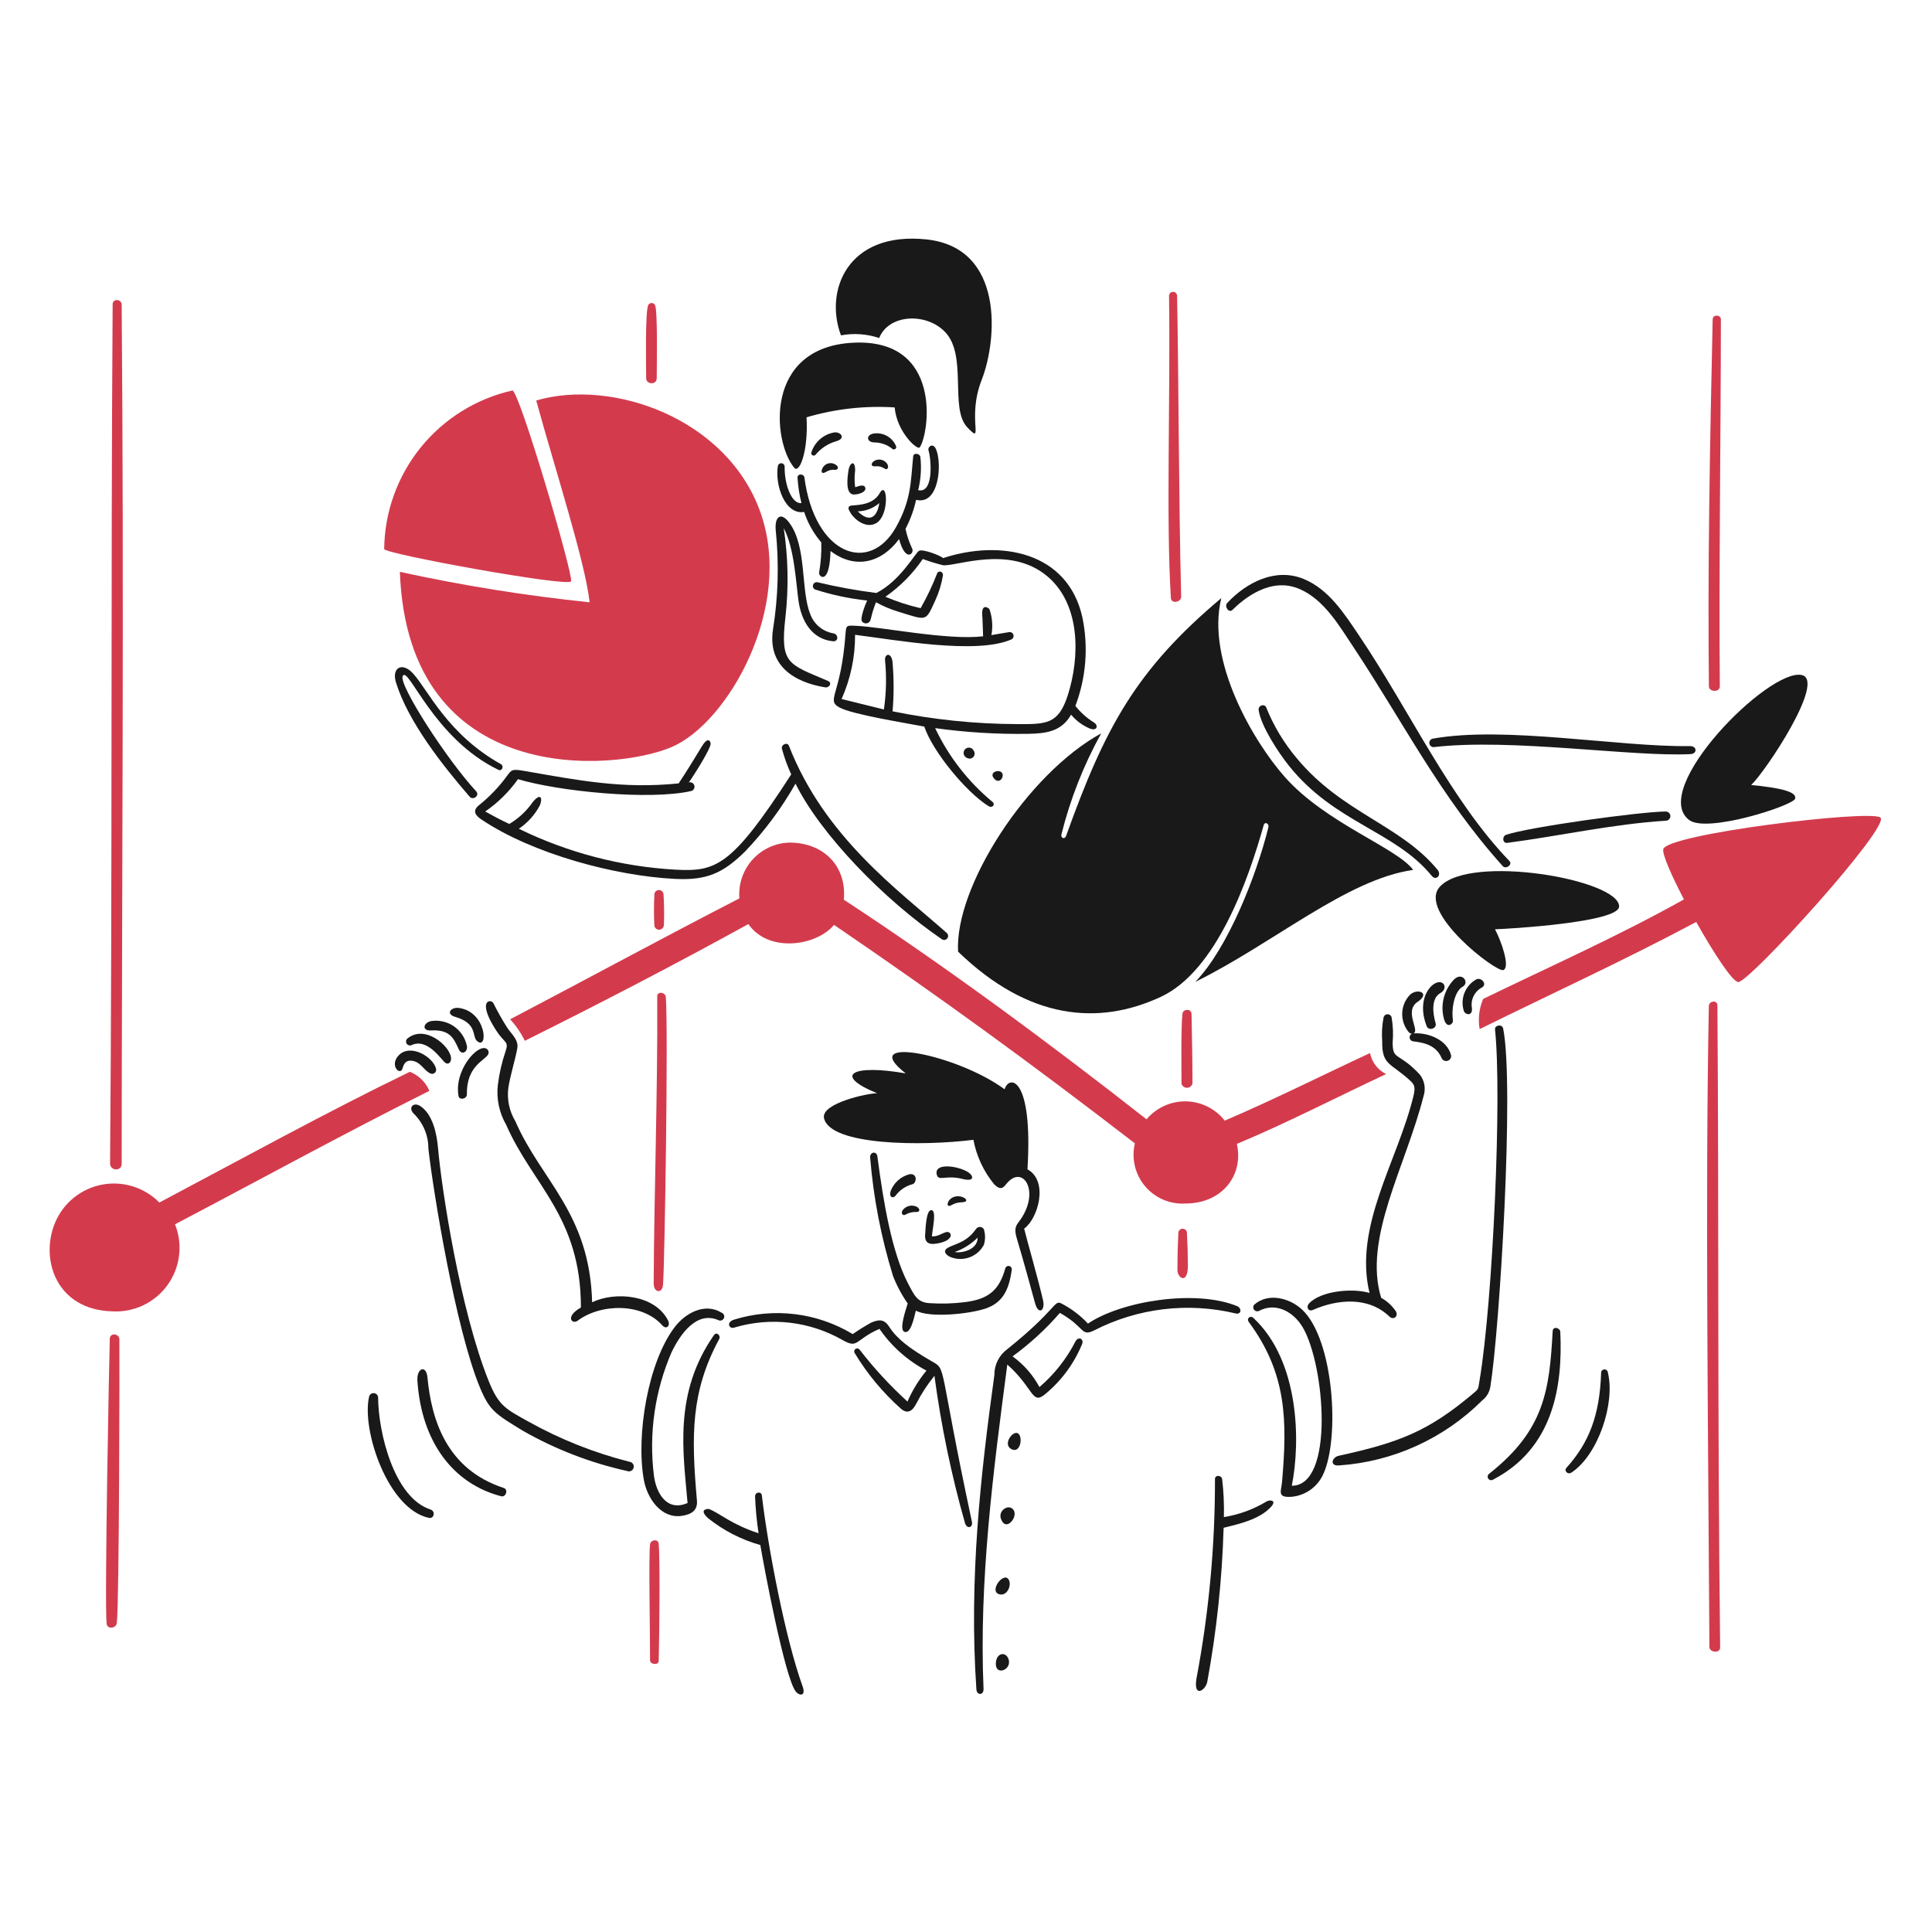 <svg width="451" height="451" viewBox="0 0 451 451" fill="none" xmlns="http://www.w3.org/2000/svg">
<path d="M207.087 108.253C206.921 108.008 206.707 107.799 206.459 107.637C206.211 107.476 205.933 107.365 205.641 107.312C205.35 107.258 205.051 107.263 204.761 107.326C204.472 107.39 204.198 107.51 203.955 107.679C203.208 108.28 203.37 108.955 204.315 108.854C205.084 108.762 205.86 108.951 206.5 109.387C207.18 109.855 207.596 109.029 207.087 108.253Z" fill="#191919"/>
<path d="M191.93 109.425C191.645 110.132 191.798 110.775 192.83 110.159C193.327 109.847 193.896 109.673 194.482 109.652C195.643 109.907 195.989 109.027 195.11 108.494C194.849 108.311 194.551 108.189 194.237 108.137C193.923 108.085 193.601 108.105 193.296 108.194C192.99 108.284 192.709 108.441 192.473 108.654C192.236 108.867 192.051 109.131 191.93 109.425Z" fill="#191919"/>
<path d="M209.208 104.239C208.81 103.215 208.076 102.357 207.126 101.805C206.177 101.253 205.068 101.039 203.981 101.199C202.113 101.481 202.221 103.256 204.129 103.281C205.684 103.294 207.187 103.845 208.382 104.84C208.476 104.893 208.583 104.918 208.69 104.912C208.798 104.906 208.902 104.869 208.989 104.806C209.076 104.743 209.143 104.655 209.182 104.555C209.221 104.454 209.23 104.345 209.208 104.239Z" fill="#191919"/>
<path d="M204.514 122.14C207.702 120.34 207.167 111.909 205.355 115.129C203.571 118.295 199.141 117.795 198.461 118.088C197.782 118.38 198.09 118.988 198.569 119.769C199.584 121.411 202.255 123.425 204.514 122.14ZM205.261 117.435C204.795 120.608 203.087 122.221 200.234 119.368C202.084 119.334 203.863 118.651 205.261 117.44V117.435Z" fill="#191919"/>
<path d="M198.05 109.907C197.847 111.306 197.339 114.857 198.929 115.372C199.793 115.658 202.511 114.96 201.942 113.718C201.539 112.841 199.715 113.799 199.622 113.718C199.446 112.427 199.446 111.117 199.622 109.826C199.643 107.29 198.338 107.893 198.05 109.907Z" fill="#191919"/>
<path d="M194.637 100.961C193.423 101.192 192.295 101.748 191.372 102.57C190.449 103.392 189.766 104.449 189.397 105.627C189.36 105.758 189.37 105.898 189.427 106.022C189.484 106.146 189.583 106.245 189.706 106.303C189.829 106.36 189.969 106.372 190.1 106.336C190.232 106.301 190.346 106.219 190.423 106.107C191.679 104.603 193.362 103.515 195.249 102.986C197.627 102.286 196.142 100.664 194.637 100.961Z" fill="#191919"/>
<path d="M221.661 293.352C223.094 293.988 224.713 294.06 226.196 293.553C227.68 293.046 228.917 291.998 229.66 290.618C230.039 289.416 230.039 288.127 229.66 286.926C229.567 286.779 229.441 286.656 229.292 286.568C229.142 286.48 228.974 286.429 228.801 286.418C228.627 286.408 228.454 286.439 228.295 286.509C228.136 286.579 227.996 286.685 227.887 286.82C225.675 290.047 223.016 290.312 221.315 291.246C220.106 291.91 220.599 292.771 221.661 293.352ZM228.22 288.899C228.22 291.979 224.035 292.58 222.888 292.258C224.895 291.554 226.718 290.406 228.22 288.899Z" fill="#191919"/>
<path d="M221.434 280.381C220.847 281.506 221.515 281.713 222.062 281.339C222.778 280.915 223.591 280.683 224.422 280.664C227.624 280.601 223.288 277.696 221.434 280.381Z" fill="#191919"/>
<path d="M217.395 282.487C216.221 282.455 216.061 286.699 215.996 287.752C215.742 289.752 216.421 290.677 218.662 290.299C223.139 289.558 222.154 287.232 220.822 287.632C219.715 287.965 218.781 288.739 217.542 288.593C217.715 286.615 218.689 282.52 217.395 282.487Z" fill="#191919"/>
<path d="M225.981 273.619C223.569 272.098 217.806 271.34 218.713 274.312C219.163 275.793 220.83 274.222 224.7 275.212C227.587 275.939 227.288 274.445 225.981 273.619Z" fill="#191919"/>
<path d="M212.396 274.087C211.375 274.332 210.431 274.825 209.646 275.523C208.861 276.22 208.26 277.1 207.896 278.085C207.496 279.525 208.504 279.854 209.082 279.086C210.066 277.761 211.48 276.818 213.083 276.42C213.929 276.112 214.248 273.956 212.396 274.087Z" fill="#191919"/>
<path d="M210.674 282.552C210.26 283.285 210.757 283.89 211.394 283.526C212.159 283.087 213.034 282.879 213.914 282.925C214.702 282.925 214.861 282.365 214.155 281.78C213.582 281.456 212.909 281.356 212.267 281.499C211.624 281.641 211.057 282.016 210.674 282.552Z" fill="#191919"/>
<path d="M292.817 304.525C292.666 304.682 292.575 304.887 292.559 305.104C292.543 305.321 292.604 305.537 292.731 305.715C292.857 305.892 293.042 306.019 293.252 306.075C293.463 306.131 293.686 306.111 293.884 306.019C297.884 303.873 302.042 306.3 304.137 309.898C309.281 318.734 311.562 346.83 301.552 346.83C303.617 336.563 303.352 317.665 292.579 307.646C291.872 306.989 290.882 307.752 291.551 308.658C300.413 320.671 300.512 331.674 299.27 345.99C299.088 348.096 298.022 349.66 301.52 349.404C303.118 349.256 304.646 348.684 305.947 347.746C307.249 346.808 308.275 345.539 308.921 344.071C312.788 335.663 311.396 312.74 303.986 305.738C301.084 303.006 296.098 301.69 292.817 304.525Z" fill="#191919"/>
<path d="M295.659 350.497C292.604 352.343 289.222 353.582 285.699 354.149C285.774 351.193 285.641 348.235 285.298 345.298C285.183 344.337 283.59 344.204 283.62 345.298C283.645 360.841 282.212 376.352 279.338 391.627C278.456 396.483 281.379 394.669 281.813 392.642C284.004 380.757 285.283 368.722 285.638 356.642C289.265 355.742 294.068 354.689 296.744 351.71C298.107 350.187 296.4 350.041 295.659 350.497Z" fill="#191919"/>
<path d="M217.488 317.764C212.254 314.749 209.388 312.519 207.608 309.765C206.467 307.988 205.329 307.898 203.333 308.764C201.864 309.58 200.437 310.47 199.058 311.43C194.938 308.941 190.338 307.354 185.56 306.773C180.782 306.191 175.935 306.629 171.338 308.058C169.394 308.706 170.276 310.281 171.338 309.925C175.555 308.655 179.988 308.261 184.363 308.767C188.738 309.274 192.963 310.67 196.779 312.87C200.379 314.895 199.517 312.751 205.297 310.204C208.114 314.292 211.879 317.636 216.271 319.951C214.462 322.141 212.97 324.573 211.838 327.178C207.77 323.469 204.031 319.413 200.665 315.057C200.559 314.913 200.402 314.815 200.226 314.782C200.05 314.75 199.869 314.786 199.719 314.883C199.569 314.981 199.462 315.132 199.42 315.306C199.377 315.479 199.403 315.663 199.492 315.818C202.415 320.668 206.05 325.05 210.277 328.818C211.827 330.168 212.965 329.455 213.89 327.671C215.073 325.36 216.495 323.179 218.131 321.164C219.691 332.794 222.08 344.299 225.277 355.589C225.761 357.029 227.172 356.601 226.877 355.215C218.883 317.816 221.079 319.834 217.488 317.764Z" fill="#191919"/>
<path d="M236.154 352.057C234.901 351.258 232.453 353.134 234.075 355.337C235.438 357.187 238.127 353.312 236.154 352.057Z" fill="#191919"/>
<path d="M233.287 372.163C235.036 372.64 236.156 370.216 235.537 368.882C234.469 366.553 230.689 371.452 233.287 372.163Z" fill="#191919"/>
<path d="M167.864 312.619C168.343 311.719 167.252 310.819 166.676 311.644C157.199 325.221 159.489 338.991 160.504 350.857C155.73 352.95 153.192 348.657 152.652 344.47C151.425 334.65 152.857 324.682 156.796 315.604C158.729 311.611 162.518 305.965 167.664 308.152C167.777 308.215 167.901 308.253 168.03 308.266C168.159 308.278 168.288 308.264 168.411 308.225C168.534 308.185 168.648 308.121 168.745 308.036C168.842 307.951 168.921 307.846 168.977 307.73C169.032 307.613 169.063 307.486 169.068 307.357C169.073 307.228 169.051 307.099 169.004 306.979C168.957 306.859 168.886 306.749 168.795 306.657C168.704 306.565 168.596 306.493 168.476 306.445C164.57 304.033 160.081 306.458 157.557 309.725C151.257 317.89 148.44 335.058 150.291 345.43C151.052 349.705 154.292 354.577 159.17 353.857C161.478 353.517 162.889 352.525 162.691 350.284C161.33 334.871 161.303 324.832 167.864 312.619Z" fill="#191919"/>
<path d="M232.462 388.389C232.439 391.242 236.181 389.802 235.461 387.402C234.86 385.401 232.482 385.775 232.462 388.389Z" fill="#191919"/>
<path d="M237.58 334.576C236.356 333.96 234.102 337.096 236.005 338.23C238.249 339.562 238.89 335.238 237.58 334.576Z" fill="#191919"/>
<path d="M177.849 349.098C177.73 348.07 176.218 348.229 176.263 349.39C176.377 352.247 176.648 355.095 177.075 357.922C170.662 355.803 168.075 353.296 165.557 352.27C165.397 352.189 162.889 352.203 165.289 354.403C168.897 357.285 173.045 359.415 177.489 360.67C178.317 365.656 183.215 391.663 185.755 394.854C186.624 395.947 188.197 395.979 187.355 393.655C183.305 382.481 179.212 360.865 177.849 349.098Z" fill="#191919"/>
<path d="M288.819 304.912C279.126 300.912 261.779 303.7 253.967 308.978C252.182 307.063 250.081 305.471 247.754 304.271C246.02 303.387 246.697 305.68 235.127 314.952C234.186 315.644 233.423 316.55 232.901 317.595C232.38 318.641 232.115 319.796 232.128 320.964C228.947 343.914 226.152 368.623 227.927 394.361C228.029 395.828 229.66 395.761 229.595 394.255C228.506 369.15 231.86 343.444 235.141 318.538C241.371 324.073 240.818 328.047 243.954 325.471C247.745 322.35 250.708 318.343 252.581 313.804C253.127 312.477 251.669 311.91 251.06 313.129C248.973 317.196 246.115 320.819 242.647 323.797C241.125 320.96 238.977 318.507 236.367 316.624C240.426 313.674 244.134 310.269 247.419 306.476C253.321 309.802 252.277 312.038 255.294 310.623C265.53 305.345 277.322 303.925 288.518 306.622C289.771 306.865 289.924 305.446 288.819 304.912Z" fill="#191919"/>
<path d="M345.909 230.527C347.236 229.823 345.909 228.131 344.696 228.581C343.402 229.281 342.397 230.415 341.856 231.783C341.315 233.151 341.273 234.666 341.737 236.062C342.111 236.928 343.776 237.248 343.603 235.342C343.429 234.399 343.559 233.425 343.973 232.56C344.388 231.695 345.065 230.983 345.909 230.527Z" fill="#191919"/>
<path d="M334.688 229.742C332.888 230.959 331.074 234.501 333.034 239.541C333.502 240.74 335.473 240.101 335.129 238.888C334.485 236.622 333.993 233.085 336.234 231.821C338.243 230.687 336.902 228.237 334.688 229.742Z" fill="#191919"/>
<path d="M339.35 228.727C338.208 229.936 337.399 231.421 337.005 233.036C336.61 234.652 336.643 236.342 337.1 237.941C337.775 240.256 339.274 239.008 339.168 238.22C338.736 234.996 339.701 231.274 341.418 230.345C343.135 229.416 341.312 226.666 339.35 228.727Z" fill="#191919"/>
<path d="M332.323 255.833C332.592 254.993 332.652 254.1 332.499 253.231C332.346 252.363 331.983 251.544 331.443 250.847C326.493 245.515 325.096 247.648 325.096 243.382C325.267 241.397 325.182 239.398 324.844 237.435C324.781 237.239 324.657 237.068 324.49 236.947C324.324 236.826 324.123 236.76 323.917 236.76C323.711 236.76 323.51 236.826 323.344 236.947C323.177 237.068 323.053 237.239 322.99 237.435C322.619 239.285 322.507 241.178 322.657 243.06C322.569 248.716 324.617 248.055 329.15 252.231C330.197 253.196 330.467 253.761 329.936 255.925C326.216 271.144 315.954 286.26 319.698 301.825C315.857 300.653 308.36 301.288 305.577 304.278C304.808 305.108 305.417 306.249 306.443 305.799C312.266 303.241 319.462 302.633 324.324 307.318C325.334 308.294 326.601 307.205 325.764 305.986C324.895 304.733 323.75 303.698 322.416 302.959C318.161 289.102 328.138 272.303 332.323 255.833Z" fill="#191919"/>
<path d="M336.576 247.087C336.709 247.325 336.921 247.508 337.176 247.605C337.43 247.702 337.711 247.706 337.968 247.617C338.226 247.528 338.443 247.351 338.584 247.118C338.724 246.885 338.778 246.609 338.736 246.34C337.818 242.702 333.403 241.008 329.976 241.221C331.511 240.546 327.641 236.046 330.964 233.835C333.961 231.83 330.964 230.606 329.191 232.167C328.066 233.313 327.404 234.834 327.33 236.438C327.256 238.042 327.776 239.617 328.791 240.861C328.883 240.995 329.006 241.105 329.15 241.182C329.294 241.258 329.454 241.299 329.616 241.3C329.426 241.382 329.269 241.525 329.169 241.707C329.069 241.888 329.032 242.098 329.065 242.302C329.097 242.507 329.196 242.695 329.347 242.837C329.498 242.979 329.691 243.067 329.898 243.087C332.996 243.435 335.376 244.261 336.576 247.087Z" fill="#191919"/>
<path d="M350.888 240.074C350.663 239.008 348.876 239.273 348.993 240.355C350.64 255.615 348.482 303.884 345.38 322.255C345.006 324.469 345.26 324.148 343.555 325.576C333.376 334.09 326.61 336.761 312.516 339.828C310.916 340.177 310.266 342.328 312.676 342.078C325.25 341.196 337.085 335.808 346.007 326.904C347.04 326.107 347.723 324.941 347.913 323.65C350.087 310.164 353.536 253.196 350.888 240.074Z" fill="#191919"/>
<path d="M146.929 341.23C138.727 339.152 130.83 336.014 123.437 331.897C118.105 328.927 116.431 328.225 114.104 322.447C107.372 305.707 103.079 277.447 102.251 267.983C101.959 264.676 101.036 260.108 98.107 258.196C96.556 257.185 95.245 258.511 96.505 259.89C97.616 260.952 98.498 262.229 99.099 263.643C99.7 265.057 100.006 266.579 99.999 268.116C101.178 278.581 106.411 310.328 111.998 323.808C114.291 329.341 115.612 330.058 122.146 334.045C129.707 338.348 137.87 341.493 146.362 343.376C146.511 343.443 146.673 343.476 146.835 343.474C146.998 343.472 147.159 343.434 147.306 343.364C147.453 343.294 147.583 343.193 147.687 343.068C147.791 342.942 147.867 342.796 147.909 342.638C147.95 342.481 147.958 342.316 147.93 342.156C147.902 341.995 147.839 341.843 147.747 341.709C147.654 341.575 147.533 341.463 147.393 341.38C147.253 341.297 147.096 341.246 146.934 341.23H146.929Z" fill="#191919"/>
<path d="M95.041 242.488C94.892 242.642 94.802 242.843 94.785 243.056C94.769 243.269 94.827 243.481 94.95 243.656C95.073 243.831 95.253 243.958 95.459 244.014C95.666 244.071 95.885 244.054 96.08 243.966C99.842 242.211 103.093 247.528 103.955 248.1C104.817 248.671 105.364 247.794 105.289 246.941C105.04 244.101 99.079 239.021 95.041 242.488Z" fill="#191919"/>
<path d="M134.811 308.325C140.253 304.235 149.904 304.111 154.597 309.378C155.569 310.472 156.584 309.477 155.929 308.204C152.849 302.219 143.678 301.404 138.224 303.992C137.691 283.22 126.299 275.541 120.318 261.766C118.88 259.392 118.301 256.596 118.678 253.846C119.187 250.741 120.168 247.823 120.744 244.794C121.137 242.729 119.394 241.419 118.372 239.86C117.209 238.018 116.14 236.118 115.17 234.168C114.637 233.139 111.159 233.337 115.845 240.58C117.798 243.597 118.856 243.006 118.005 245.447C117.132 248.013 116.529 250.662 116.205 253.353C115.861 256.549 116.543 259.771 118.152 262.554C124.296 276.648 135.63 284.073 135.605 305.218C131.717 307.459 133.638 309.205 134.811 308.325Z" fill="#191919"/>
<path d="M108.986 244.14C108.597 242.279 107.506 240.64 105.938 239.565C104.371 238.49 102.449 238.061 100.573 238.368C98.746 238.818 98.481 240.65 100.573 240.542C104.88 240.317 105.836 242.137 107.098 244.954C107.764 246.459 109.29 245.508 108.986 244.14Z" fill="#191919"/>
<path d="M111.386 243.035C114.052 245.307 113.6 235.873 106.812 235.261C105.025 235.261 104.146 236.755 106.238 237.367C111.584 238.931 110.081 241.923 111.386 243.035Z" fill="#191919"/>
<path d="M93.987 249.342C94.304 248.154 94.932 247.317 96.462 247.674C98.354 248.102 98.937 249.877 100.46 250.581C100.622 250.659 100.803 250.69 100.982 250.669C101.16 250.648 101.329 250.577 101.469 250.464C101.609 250.351 101.714 250.2 101.771 250.03C101.829 249.859 101.837 249.676 101.794 249.501C101.169 246.765 95.839 243.516 93.1 246.327C90.787 248.705 93.463 251.29 93.987 249.342Z" fill="#191919"/>
<path d="M108.985 255.459C108.884 248.793 113.186 247.584 113.958 246.126C114.017 246.008 114.053 245.88 114.063 245.748C114.072 245.616 114.055 245.483 114.014 245.358C113.972 245.232 113.906 245.116 113.819 245.017C113.732 244.917 113.626 244.835 113.508 244.776C111.391 243.717 105.961 249.933 107.041 255.855C107.233 256.915 109.012 256.539 108.985 255.459Z" fill="#191919"/>
<path d="M192.636 160.451C193.581 160.602 194.328 159.411 193.311 158.97C183.978 154.97 182.077 155.087 183.35 144.064C184.128 137.153 183.994 130.169 182.952 123.292C185.459 127.945 185.812 136.212 186.417 140.358C187.079 144.876 189.432 149.19 194.418 149.691C195.858 149.835 195.752 147.948 194.418 147.824C193.198 147.597 192.061 147.049 191.124 146.235C190.186 145.422 189.483 144.374 189.086 143.198C186.91 137.685 188.368 127.596 184.284 122.079C182.153 119.197 180.761 120.813 181.098 123.931C181.879 131.598 181.66 139.334 180.446 146.944C179.163 155.274 185.243 159.265 192.636 160.451Z" fill="#191919"/>
<path d="M109.625 185.971C110.455 186.929 112.037 185.678 111.173 184.744C104.225 177.236 93.141 159.97 93.987 157.877C95.173 154.952 101.1 172.378 116.373 179.718C117.201 180.114 117.703 178.818 116.933 178.384C104.473 171.431 99.918 161.059 96.44 157.234C93.853 154.394 91.375 155.904 92.439 159.326C95.302 168.526 103.28 178.627 109.625 185.971Z" fill="#191919"/>
<path d="M111.826 187.957C110.188 189.276 110.959 190.345 112.386 191.303C124.311 199.311 143.557 204.475 157.597 205.17C164.998 205.534 168.793 203.833 173.93 198.769C178.49 193.993 182.444 188.674 185.702 182.931C191.516 194.703 206.341 210.05 219.938 219.302C220.138 219.412 220.372 219.445 220.595 219.395C220.818 219.344 221.014 219.214 221.148 219.028C221.281 218.842 221.341 218.614 221.317 218.387C221.293 218.159 221.187 217.949 221.018 217.795C209.728 207.802 192.488 195.443 184.163 174.091C183.79 173.13 182.275 173.836 182.536 174.797C183.09 176.845 183.812 178.843 184.696 180.771C170.665 202.544 167.014 203.485 157.645 203.01C144.955 202.294 132.536 199.049 121.118 193.465C123.187 192.069 124.878 190.182 126.039 187.973C126.759 186.16 126.118 185.048 124.331 187.278C122.901 189.335 121.047 191.061 118.893 192.34C116.933 191.44 115.068 190.435 113.268 189.433C116.241 187.386 118.831 184.832 120.918 181.887C130.413 184.742 151.678 186.875 161.371 184.648C161.636 184.571 161.86 184.393 161.994 184.152C162.127 183.91 162.16 183.626 162.084 183.361C162.008 183.095 161.829 182.871 161.588 182.737C161.347 182.604 161.062 182.571 160.797 182.647C161.49 181.747 165.898 174.862 165.891 173.623C165.891 173.263 165.4 171.676 163.85 174.221C162.079 177.13 160.304 180.049 158.423 182.875C145.306 184.209 135.16 182.182 122.423 179.968C119.57 179.473 119.431 179.644 118.344 181.142C116.481 183.691 114.289 185.983 111.826 187.957Z" fill="#191919"/>
<path d="M233.663 180.19C232.752 179.599 230.677 180.483 232.263 181.95C233.528 183.115 234.723 180.865 233.663 180.19Z" fill="#191919"/>
<path d="M220.163 130.279C219.511 129.667 215.391 128.092 214.525 128.587C213.658 129.082 210.151 135.611 204.577 138.426C199.935 137.839 195.328 136.998 190.778 135.906C190.565 135.877 190.349 135.925 190.168 136.041C189.988 136.158 189.855 136.335 189.794 136.541C189.732 136.747 189.747 136.969 189.835 137.165C189.923 137.361 190.078 137.519 190.272 137.611C194.223 138.882 198.295 139.745 202.422 140.185C201.972 141.146 200.746 144.312 201.209 145.025C201.376 145.27 201.633 145.439 201.925 145.496C202.216 145.552 202.517 145.491 202.764 145.327C203.502 144.829 203.09 144.109 204.49 140.586C206.18 141.526 207.968 142.277 209.822 142.825C216.541 144.901 216.014 145.162 218.372 140.066C219.2 138.253 219.784 136.338 220.107 134.371C220.26 133.471 219.146 133.039 218.773 133.825C217.691 136.634 216.399 139.357 214.907 141.972C212.095 141.33 209.346 140.438 206.692 139.306C210.111 136.923 213.067 133.936 215.413 130.492C216.941 131.06 218.499 131.54 220.08 131.932C222.933 132.382 235.533 127.088 244.411 134.466C252.286 141.011 252.138 153.366 249.238 162.366C247.03 169.222 244.038 169.048 237.36 169.033C227.618 168.997 217.904 167.997 208.36 166.047C208.68 162.262 208.68 158.457 208.36 154.673C208.135 152.137 206.454 152.556 206.6 154.14C206.982 157.961 206.892 161.815 206.332 165.615L196.455 163.176C198.561 158.462 199.635 153.352 199.605 148.189C208.938 149.336 227.955 152.882 236.111 149.255C236.306 149.159 236.459 148.995 236.542 148.795C236.626 148.595 236.634 148.372 236.566 148.166C236.498 147.96 236.358 147.785 236.171 147.675C235.985 147.564 235.764 147.524 235.551 147.563C234.147 147.772 232.79 148.042 231.431 148.256C231.812 146.225 231.651 144.13 230.963 142.181C230.857 142.019 228.884 140.435 229.336 144.206L229.496 148.537C221.11 149.512 205.885 146.332 199.778 146.085C197.645 145.999 197.528 145.909 197.377 147.912C196.356 162.238 192.774 163.356 195.886 165.111C198.912 166.816 211.885 168.844 215.764 169.611C217.711 175.438 225.568 184.956 230.763 188.182C231.593 188.7 232.482 187.863 231.629 187.143C225.985 182.461 221.434 176.6 218.298 169.971C225.466 170.968 232.7 171.414 239.936 171.305C244.27 171.233 247.789 170.758 250.03 166.825C251.174 168.205 252.626 169.296 254.269 170.011C256.125 170.819 256.465 169.336 255.394 168.677C253.727 167.64 252.252 166.323 251.033 164.785C253.544 158.182 254.108 150.998 252.66 144.085C249.244 128.749 233.515 125.905 220.163 130.279Z" fill="#191919"/>
<path d="M226.888 174.743C226.618 174.556 226.284 174.483 225.96 174.542C225.637 174.601 225.35 174.785 225.162 175.056C224.975 175.326 224.903 175.66 224.961 175.983C225.02 176.307 225.205 176.594 225.475 176.781C226.953 177.805 228.364 176.012 226.888 174.743Z" fill="#191919"/>
<path d="M287.699 142.372C290.385 139.726 296.602 134.589 303.352 137.492C309.096 139.967 312.593 146.024 315.898 150.992C327.598 168.612 336.218 185.988 350.802 202.188C351.536 203.003 353.147 201.817 352.362 201.003C338.562 186.688 329.063 165.853 317.178 148.24C313.776 143.2 310.185 137.555 304.311 135.147C297.759 132.461 291.009 135.924 286.486 140.748C285.73 141.549 286.853 143.205 287.699 142.372Z" fill="#191919"/>
<path d="M335.587 203.05C326.927 192.545 313.312 189.789 302.722 177.011C299.725 173.467 297.317 169.465 295.589 165.158C295.211 164.186 293.656 164.638 293.816 165.77C294.336 169.451 298.388 175.636 300.895 178.77C311.562 192.104 325.645 193.976 334.228 204.463C335.221 205.687 336.595 204.285 335.587 203.05Z" fill="#191919"/>
<path d="M394.509 174.169C377.843 174.41 351.309 169.386 334.405 172.437C334.171 172.499 333.967 172.643 333.831 172.844C333.696 173.044 333.637 173.287 333.666 173.527C333.695 173.767 333.81 173.989 333.99 174.151C334.169 174.314 334.401 174.405 334.643 174.41C352.713 172.275 381.027 176.73 394.642 176.037C396.242 175.956 396.174 174.147 394.509 174.169Z" fill="#191919"/>
<path d="M388.913 189.435C382.872 189.471 356.911 193.058 351.581 194.876C350.607 195.209 350.715 196.901 351.847 196.757C364.01 195.162 376.513 192.356 388.9 191.582C389.175 191.571 389.435 191.455 389.626 191.257C389.817 191.059 389.925 190.796 389.927 190.521C389.928 190.246 389.824 189.98 389.635 189.78C389.446 189.58 389.188 189.461 388.913 189.447V189.435Z" fill="#191919"/>
<path d="M237.394 289.205C238.849 294.027 240.847 301.366 241.621 304.206C242.395 307.045 244.036 305.992 243.487 303.551C242.465 299.004 239.488 288.633 239.074 286.806C242.274 284.538 244.886 275.766 239.848 272.953C241.18 251.315 235.555 250.82 234.514 254.278C223.207 245.971 199.85 241.572 211.435 250.572C198.982 248.385 194.263 250.919 204.769 255.212C202.876 255.131 191.57 257.505 192.355 261.024C193.784 267.425 215.182 267.585 227.23 266.077C227.954 269.891 229.622 273.462 232.084 276.463C233.659 278.038 234.268 277.17 234.991 276.29C238.838 271.594 243.151 278.389 237.722 285.371C236.903 286.424 236.827 287.324 237.394 289.205Z" fill="#191919"/>
<path d="M211.13 310.897C212.655 311.489 213.422 307.324 213.796 305.947C217.049 307.72 226.355 306.721 230.048 305.468C233.74 304.215 235.504 301.576 236.181 296.401C236.209 296.207 236.163 296.01 236.052 295.849C235.941 295.689 235.773 295.576 235.582 295.534C235.391 295.492 235.192 295.523 235.023 295.622C234.854 295.721 234.73 295.88 234.674 296.068C233.249 301.256 230.673 303.281 225.275 303.961C222.515 304.309 219.727 304.389 216.95 304.201C214.151 304.01 213.472 302.467 212 299.668C208.2 292.414 206.229 280.736 204.814 269.95C204.638 268.615 203.063 268.883 203.12 270.188C203.888 279.567 205.676 288.835 208.452 297.827C209.332 300.11 210.487 302.277 211.892 304.28C211.476 305.698 209.789 310.38 211.13 310.897Z" fill="#191919"/>
<path d="M117.599 347.35C104.211 342.978 100.708 331.352 99.785 321.538C99.502 318.525 97.239 319.312 97.439 322.325C98.406 336.79 105.912 346.4 116.998 349.282C118.103 349.57 118.701 347.71 117.599 347.35Z" fill="#191919"/>
<path d="M362.455 310.724C361.688 324.631 360.516 333.854 347.589 344.058C347.422 344.19 347.312 344.382 347.284 344.594C347.255 344.806 347.31 345.02 347.436 345.192C347.562 345.365 347.75 345.481 347.96 345.518C348.17 345.555 348.386 345.509 348.564 345.39C362.628 338.057 364.831 323.565 364.228 310.884C364.185 309.966 362.522 309.511 362.455 310.724Z" fill="#191919"/>
<path d="M100.506 352.376C92.028 349.676 88.299 334.457 88.266 326.19C88.246 325.936 88.135 325.698 87.955 325.518C87.774 325.338 87.535 325.228 87.281 325.209C87.027 325.19 86.774 325.262 86.568 325.413C86.363 325.563 86.218 325.782 86.16 326.031C84.36 333.861 90.554 352.268 100.092 354.322C101.374 354.599 101.696 352.765 100.506 352.376Z" fill="#191919"/>
<path d="M373.761 320.484C373.428 330.483 370.892 336.842 365.641 342.669C365.042 343.344 365.976 344.312 366.815 343.763C373.066 339.672 377.095 327.538 375.334 320.403C375.32 320.197 375.226 320.004 375.071 319.867C374.916 319.729 374.714 319.658 374.507 319.669C374.301 319.679 374.107 319.771 373.967 319.924C373.827 320.076 373.753 320.278 373.761 320.484Z" fill="#191919"/>
<path d="M187.715 119.505C188.571 122.114 189.93 124.529 191.716 126.613C191.788 128.979 191.619 131.346 191.209 133.678C191.043 134.601 193.648 136.905 193.876 128.625C199.622 132.999 205.78 131.399 209.875 125.839C211.408 131.439 213.453 129.162 212.954 128.118C212.254 126.632 211.726 125.071 211.378 123.465C212.5 121.323 213.332 119.041 213.854 116.679C219.267 118.011 219.944 108.168 218.509 104.88C217.78 103.211 216.457 104.318 216.761 105.2C217.271 106.678 218.187 115.266 214.335 114.425C214.967 111.871 215.138 109.225 214.841 106.611C214.681 105.837 213.266 105.636 213.174 106.518C212.584 112.263 212.787 116.583 209.176 123.038C202.97 134.119 190.188 129.633 187.776 111.464C187.654 110.564 186.109 110.478 186.176 111.558C186.296 113.543 186.601 115.512 187.087 117.44C184.837 117.732 183.085 113.185 183.166 108.89C183.156 108.699 183.078 108.518 182.946 108.38C182.814 108.241 182.637 108.154 182.447 108.135C182.256 108.116 182.066 108.165 181.909 108.274C181.752 108.383 181.639 108.545 181.591 108.73C180.835 113.239 183.262 120.252 187.715 119.505Z" fill="#191919"/>
<path d="M205.234 78.907C207.484 73.255 216.34 72.922 220.687 77.575C225.862 83.123 221.634 95.35 225.795 99.746C229.955 104.143 225.57 97.854 229.17 88.654C232.77 79.453 234.583 57.775 216.196 55.882C197.809 53.99 192.396 67.882 196.313 78.281C199.292 77.727 202.362 77.943 205.234 78.907Z" fill="#191919"/>
<path d="M188.276 97.413C194.946 95.445 201.909 94.665 208.848 95.106C209.368 100.907 214.178 105.171 214.698 104.439C216.948 101.204 220.125 78.987 199.218 80C178.311 81.012 180.318 103.033 185.392 109.187C186.611 110.679 188.729 105.306 188.276 97.413Z" fill="#191919"/>
<path d="M336.11 206.997C330.773 212.847 349.336 227.114 350.949 226.448C352.562 225.782 350.51 219.781 348.989 216.928C351.856 216.85 377.963 215.353 377.963 211.596C377.963 205.316 343.184 199.243 336.11 206.997Z" fill="#191919"/>
<path d="M408.787 183.25C412.067 180.21 426.384 158.752 420.572 157.571C412.812 155.996 384.943 184.242 394.294 191.409C398.439 194.586 418.547 188.049 419.044 186.459C419.541 184.868 415.773 183.916 408.787 183.25Z" fill="#191919"/>
<path d="M257.063 171.19C239.738 180.696 222.798 207.082 223.651 222.148C240.076 238.053 256.424 239.484 270.995 232.694C284.009 226.619 291.434 205.311 294.994 192.617C295.248 191.717 296.308 192.225 296.087 193.123C293.387 204.092 286.754 221.201 279.034 229.202C297.286 220.215 314.359 205.269 329.884 203.068C326.098 197.893 309.504 192.212 299.899 181.349C292.609 173.107 281.498 154.257 285.098 139.618C265.1 156.43 257.914 169.914 248.86 195.15C248.554 196.003 247.606 195.657 247.766 194.829C249.817 186.576 252.943 178.629 257.063 171.19Z" fill="#191919"/>
<path d="M133.313 135.705C133.934 134.369 121.129 90.845 119.588 91.156C111.164 93.057 103.629 97.746 98.201 104.463C92.774 111.18 89.773 119.533 89.683 128.168C89.681 129.279 132.672 137.103 133.313 135.705Z" fill="#D33B4D"/>
<path d="M156.836 174.369C169.965 168.715 185.303 141.771 177.556 119.706C169.81 97.64 142.891 88.28 125.172 93.493C129.557 109.493 136.624 131.226 137.637 140.599C122.752 139.059 107.965 136.686 93.346 133.491C95.2 184.276 143.698 180.039 156.836 174.369Z" fill="#D33B4D"/>
<path d="M25.63 312.51C25.515 315.458 24.37 374.016 24.883 379.002C25.027 380.415 27.108 380.161 27.268 378.87C27.855 374.145 27.921 315.366 27.869 312.672C27.842 311.244 25.686 311.046 25.63 312.51Z" fill="#D33B4D"/>
<path d="M278.366 252.953C278.366 247.621 278.258 242.171 278.152 236.782C278.123 235.261 276.165 235.608 276.046 236.528C275.657 239.514 275.805 249.353 275.805 252.994C275.891 253.269 276.063 253.509 276.297 253.679C276.53 253.848 276.812 253.937 277.101 253.932C277.389 253.928 277.668 253.83 277.896 253.653C278.124 253.477 278.289 253.231 278.366 252.953Z" fill="#D33B4D"/>
<path d="M273.326 139.598C273.418 141.078 275.758 140.559 275.726 139.305C275.148 116.463 275.139 86.932 274.779 69.067C274.779 68.818 274.68 68.579 274.504 68.402C274.327 68.226 274.088 68.127 273.839 68.127C273.589 68.127 273.35 68.226 273.174 68.402C272.997 68.579 272.898 68.818 272.898 69.067C273.233 93.988 272.18 121.04 273.326 139.598Z" fill="#D33B4D"/>
<path d="M153.304 88.307C153.304 85.773 153.567 72.303 152.89 71.175C152.81 71.042 152.697 70.931 152.561 70.854C152.426 70.777 152.273 70.737 152.117 70.737C151.961 70.737 151.808 70.777 151.673 70.854C151.537 70.931 151.424 71.042 151.344 71.175C150.563 72.496 150.838 85.841 150.838 88.275C150.838 89.801 153.304 89.907 153.304 88.307Z" fill="#D33B4D"/>
<path d="M28.402 271.7C28.449 205.775 28.969 138.192 28.402 71.108C28.391 69.774 26.305 69.641 26.296 71.013C25.846 137.224 26.238 205.678 25.695 271.581C25.682 273.354 28.402 273.487 28.402 271.7Z" fill="#D33B4D"/>
<path d="M275.063 287.792C274.926 290.665 274.855 293.542 274.851 296.418C274.84 298.443 277.326 299.926 277.304 295.365C277.289 292.778 277.208 290.191 277.063 287.605C277.006 287.368 276.865 287.159 276.667 287.017C276.468 286.875 276.225 286.809 275.982 286.832C275.739 286.854 275.512 286.964 275.343 287.14C275.174 287.317 275.075 287.548 275.063 287.792Z" fill="#D33B4D"/>
<path d="M401.468 160.21C401.243 133.264 401.693 102.534 401.72 74.535C401.72 73.455 399.828 73.347 399.801 74.535C399.112 105.492 398.628 132.625 398.921 160.197C398.934 161.571 401.481 161.691 401.468 160.21Z" fill="#D33B4D"/>
<path d="M400.907 234.701C400.907 233.369 398.932 233.607 398.907 234.86C398.052 279.617 398.754 333.334 399.04 384.443C399.04 385.775 401.564 386.042 401.546 384.562C400.894 328.494 401.274 283.357 400.907 234.701Z" fill="#D33B4D"/>
<path d="M151.744 360.523C151.409 363.642 151.744 379.522 151.744 387.575C151.744 388.549 153.742 388.828 153.769 387.708C153.96 380.028 154.073 363.718 153.769 360.377C153.659 359.153 151.863 359.403 151.744 360.523Z" fill="#D33B4D"/>
<path d="M152.757 208.929C152.63 211.336 152.63 213.747 152.757 216.154C152.817 216.413 152.965 216.642 153.177 216.802C153.389 216.961 153.65 217.041 153.915 217.027C154.179 217.012 154.431 216.905 154.624 216.724C154.817 216.542 154.94 216.298 154.971 216.035C155.076 213.631 155.049 211.223 154.89 208.821C154.889 208.677 154.859 208.535 154.801 208.403C154.743 208.271 154.659 208.152 154.554 208.054C154.449 207.955 154.326 207.879 154.191 207.829C154.055 207.779 153.912 207.757 153.768 207.765C153.624 207.772 153.483 207.808 153.354 207.871C153.224 207.934 153.109 208.023 153.014 208.132C152.92 208.24 152.849 208.367 152.804 208.504C152.76 208.641 152.744 208.786 152.757 208.929Z" fill="#D33B4D"/>
<path d="M153.423 232.555C153.549 255.221 152.662 279.447 152.597 299.672C152.597 301.738 154.584 302.1 154.771 299.94C155.173 295.233 156.019 239.939 155.423 232.714C155.333 231.621 153.416 231.355 153.423 232.555Z" fill="#D33B4D"/>
<path d="M319.817 245.821C308.511 251.074 297.245 256.753 285.899 261.593C284.819 260.218 283.446 259.101 281.88 258.323C280.314 257.545 278.594 257.126 276.845 257.097C275.097 257.067 273.364 257.428 271.773 258.153C270.182 258.878 268.772 259.949 267.647 261.287C245.167 243.674 220.982 225.737 196.981 210.023C197.69 202.222 192.355 196.84 184.606 196.69C182.942 196.69 181.295 197.035 179.771 197.703C178.247 198.371 176.878 199.348 175.75 200.572C174.623 201.796 173.761 203.24 173.219 204.814C172.678 206.387 172.468 208.056 172.604 209.715C154.784 218.89 136.913 228.595 119.079 237.941C120.463 239.439 121.62 241.132 122.513 242.965C140.137 234.19 157.536 225.166 174.697 215.713C179.404 222.513 190.602 220.846 194.695 215.9C219.589 232.872 240.921 248.392 264.92 266.899C264.507 268.629 264.505 270.432 264.912 272.163C265.32 273.894 266.126 275.507 267.267 276.871C268.407 278.236 269.851 279.315 271.483 280.024C273.114 280.732 274.889 281.049 276.665 280.95C285.532 280.95 290.345 274.099 288.731 267.031C300.731 262.005 311.958 256.164 323.57 250.726C322.61 250.251 321.772 249.562 321.121 248.711C320.471 247.861 320.024 246.872 319.817 245.821Z" fill="#D33B4D"/>
<path d="M438.933 190.824C436.262 188.977 389.05 194.694 388.267 198.235C388.008 199.412 390.175 204.355 393.093 209.956C377.888 218.463 361.913 225.568 346.23 233.182C345.278 235.403 344.991 237.853 345.402 240.234C362.255 231.909 378.896 224.315 395.96 215.223C400.028 222.461 404.454 229.238 405.774 229.247C408.441 229.267 441.621 192.682 438.933 190.824Z" fill="#D33B4D"/>
<path d="M95.679 250.194C76.052 259.701 56.547 270.474 37.201 280.713C35.479 278.966 33.351 277.672 31.008 276.945C28.665 276.218 26.178 276.082 23.769 276.547C21.36 277.013 19.104 278.066 17.2 279.614C15.296 281.161 13.804 283.155 12.856 285.418C9.256 294.056 13.203 305.767 26.188 306.118C28.682 306.265 31.173 305.78 33.431 304.708C35.688 303.636 37.638 302.011 39.1 299.985C40.563 297.959 41.49 295.597 41.797 293.117C42.104 290.637 41.78 288.12 40.855 285.798C60.64 275.412 80.107 264.707 100.24 254.64C99.368 252.613 97.728 251.014 95.679 250.194Z" fill="#D33B4D"/>
</svg>

